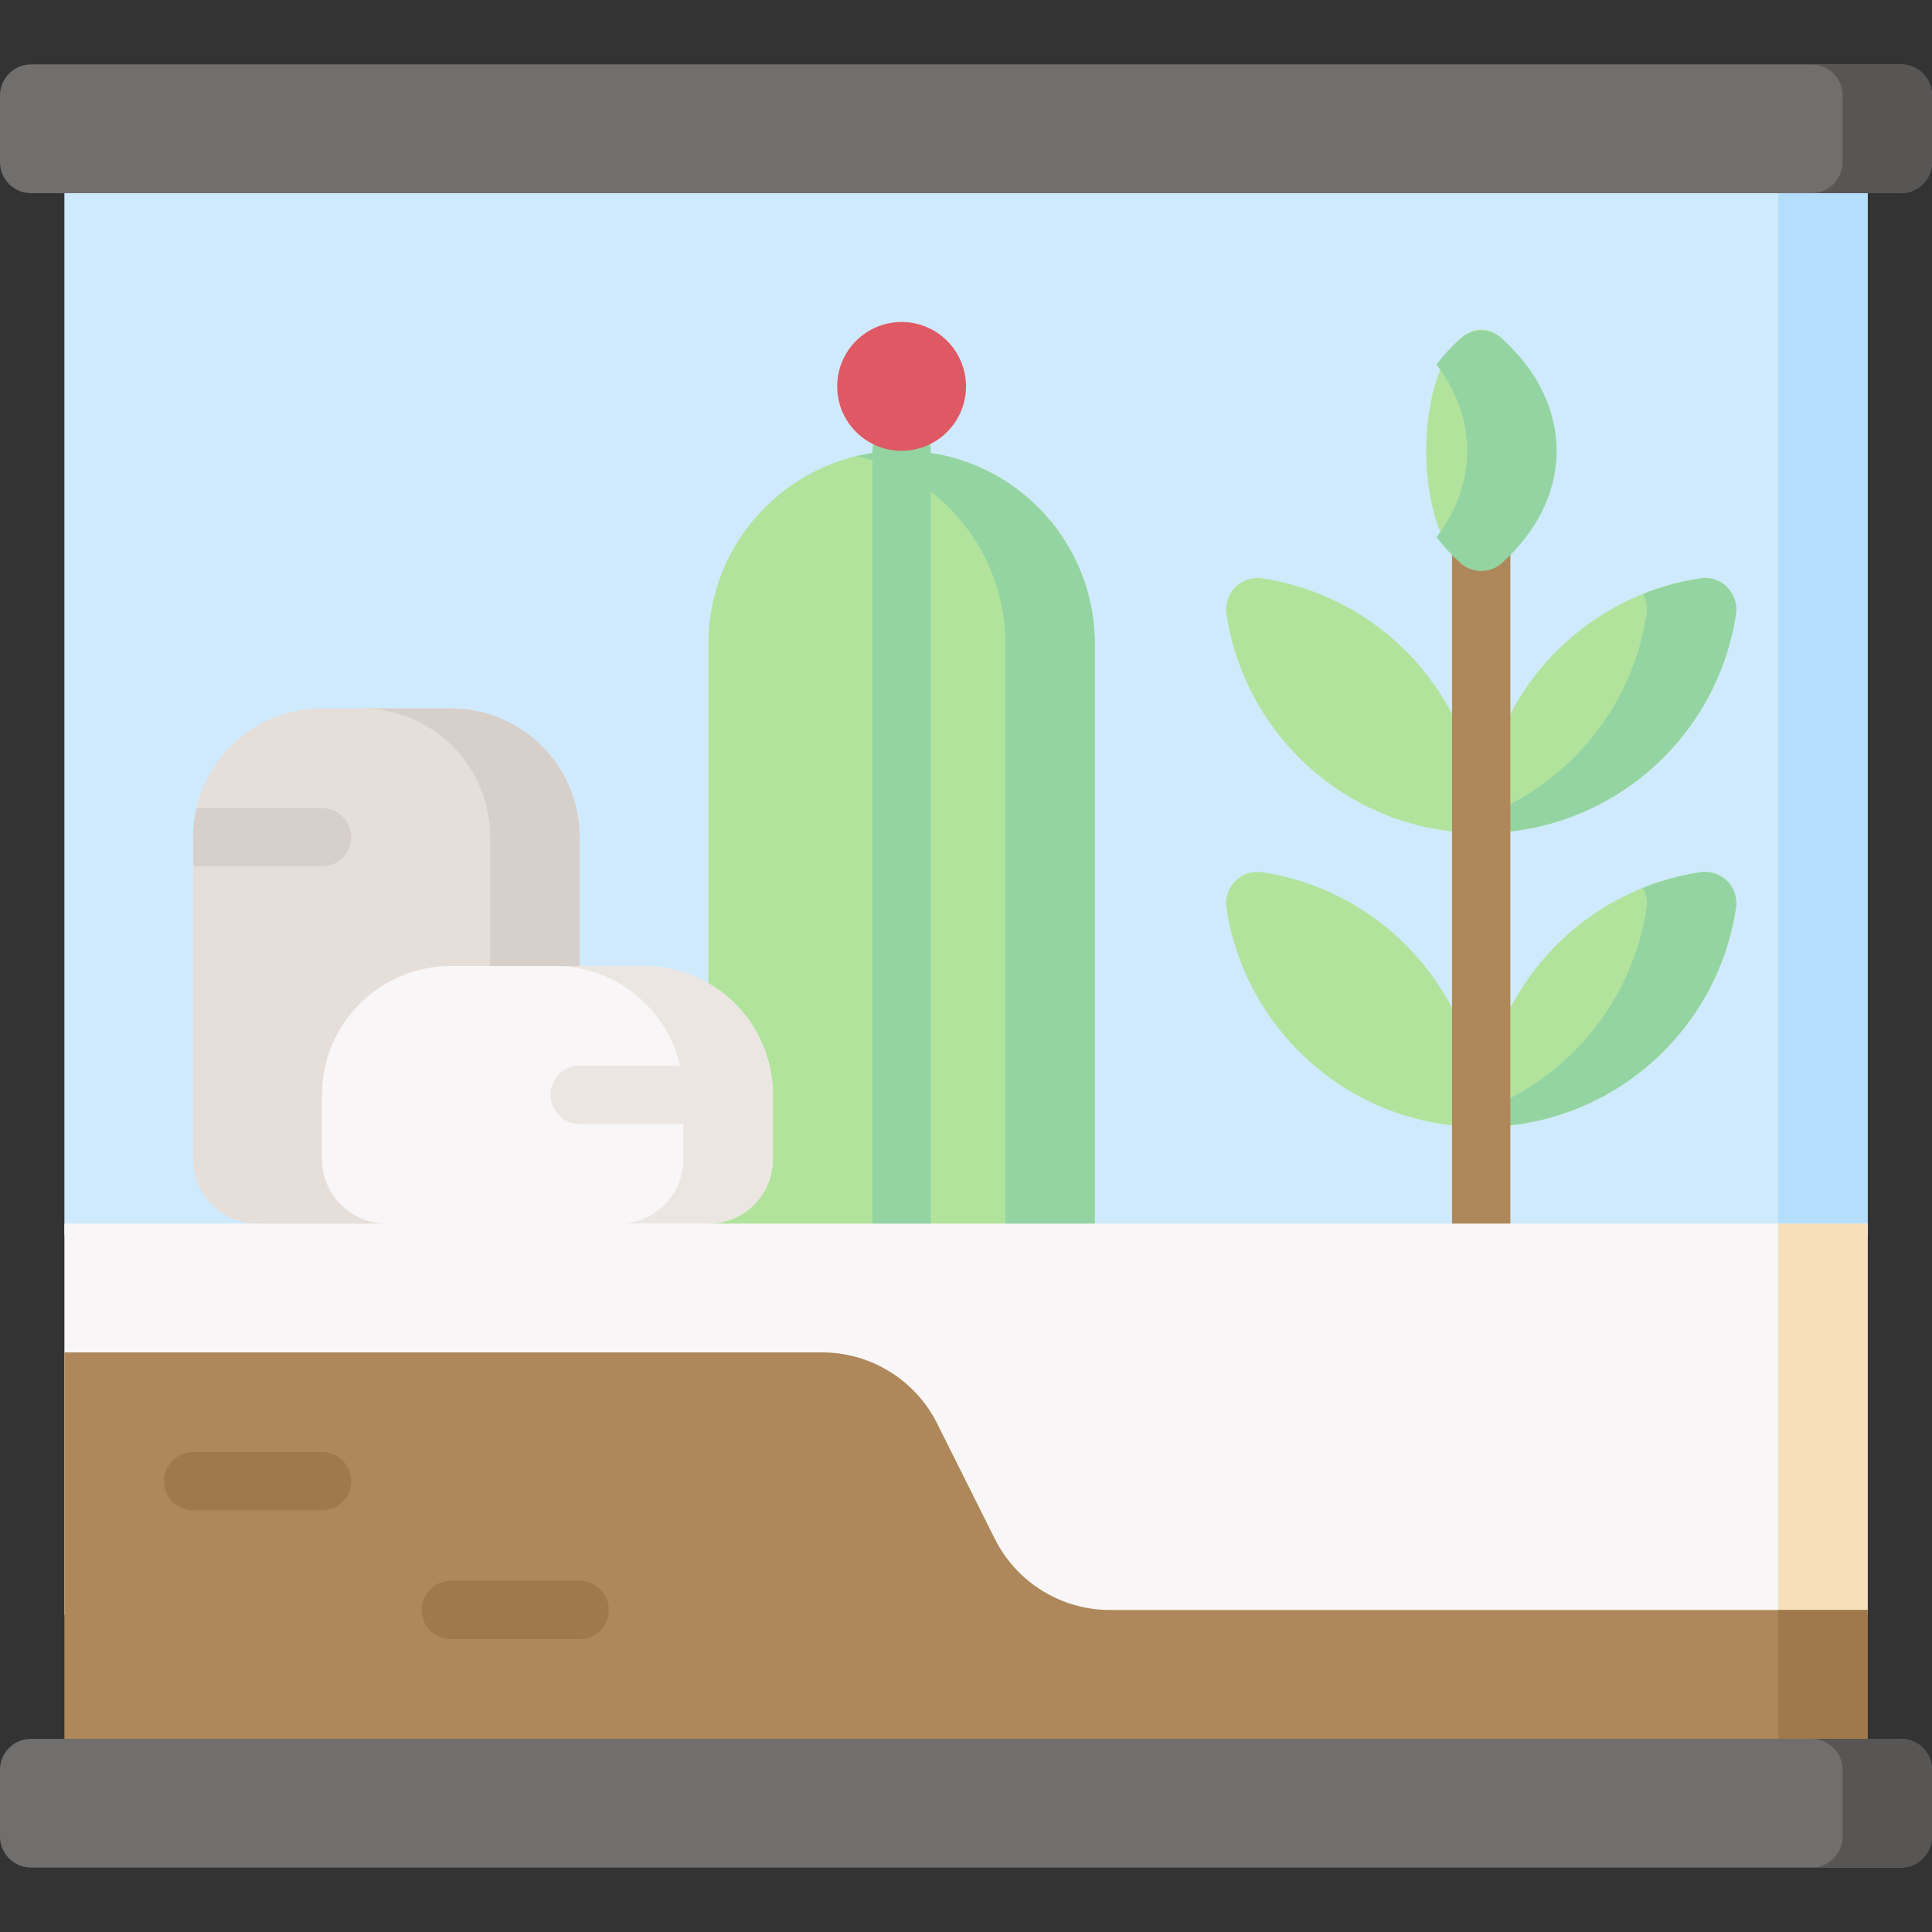 <svg id="Capa_1" enable-background="new 0 0 497 497" height="512" viewBox="0 0 497 497" width="512" xmlns="http://www.w3.org/2000/svg"><rect x="0" y="0" width="497" height="497" fill="#333333" stroke="none"/><g><g><path d="m16.567 40.5h463.867v277.267h-463.867z" fill="#d0eafd"/><path d="m457.433 40.5h23v277.267h-23z" fill="#b5defd"/><path d="m489 49.7h-481c-4.418 0-8-3.582-8-8v-17.133c0-4.418 3.582-8 8-8h481c4.418 0 8 3.582 8 8v17.133c0 4.418-3.582 8-8 8z" fill="#716e6e"/><path d="m489 16.567h-23c4.418 0 8 3.582 8 8v17.133c0 4.418-3.582 8-8 8h23c4.418 0 8-3.582 8-8v-17.133c0-4.419-3.582-8-8-8z" fill="#585555"/></g><g><path d="m149.1 317.767v-102.4c0-18.299-14.834-33.133-33.133-33.133h-33.134c-18.299 0-33.133 14.834-33.133 33.133v82.833c0 9.149 7.417 16.567 16.567 16.567v3z" fill="#e6ded9"/><path d="m115.967 182.233h-23c18.299 0 33.133 14.834 33.133 33.133v102.4h23v-102.4c0-18.298-14.834-33.133-33.133-33.133z" fill="#d6cfca"/></g><g><g fill="#b1e39d"><path d="m315.502 233.554c4.781 31.9 32.299 56.363 65.531 56.363 0-33.232-24.462-60.751-56.363-65.532-5.386-.807-9.975 3.783-9.168 9.169z"/><path d="m446.565 233.554c-4.781 31.9-32.299 56.363-65.532 56.363 0-33.232 24.462-60.751 56.363-65.532 5.386-.807 9.976 3.783 9.169 9.169z"/></g><path d="m446.565 157.95c-4.781 31.9-32.299 56.363-65.532 56.363 0-33.232 24.462-60.751 56.363-65.531 5.386-.808 9.976 3.782 9.169 9.168z" fill="#b1e39d"/><path d="m437.396 148.781c-5.143.771-10.089 2.14-14.774 4.022.838 1.49 1.225 3.267.943 5.147-3.609 24.084-20.183 43.92-42.387 52.199-.086 1.378-.145 2.764-.145 4.163 33.232 0 60.751-24.462 65.532-56.363.807-5.385-3.783-9.975-9.169-9.168z" fill="#94d4a2"/><path d="m437.396 224.385c-5.143.771-10.089 2.14-14.774 4.022.838 1.49 1.225 3.267.943 5.147-3.609 24.084-20.183 43.92-42.387 52.199-.086 1.378-.145 2.764-.145 4.163 33.232 0 60.751-24.462 65.532-56.363.807-5.385-3.783-9.975-9.169-9.168z" fill="#94d4a2"/><path d="m315.502 157.95c4.781 31.9 32.299 56.363 65.531 56.363 0-33.232-24.462-60.751-56.363-65.531-5.386-.808-9.975 3.782-9.168 9.168z" fill="#b1e39d"/><ellipse cx="381.033" cy="115.967" fill="#b1e39d" rx="14.138" ry="31.185"/><g><path d="m381.033 322.267c-4.143 0-7.5-3.357-7.5-7.5v-176.767c0-4.143 3.357-7.5 7.5-7.5s7.5 3.357 7.5 7.5v176.767c0 4.142-3.357 7.5-7.5 7.5z" fill="#ae875a"/></g><path d="m386.384 87.101c-3.033-2.736-7.67-2.736-10.702 0-2.342 2.113-4.392 4.335-6.149 6.64 10.545 13.831 10.545 30.62 0 44.451 1.757 2.304 3.807 4.527 6.149 6.639 3.033 2.736 7.67 2.736 10.702 0 18.744-16.906 18.744-40.822 0-57.73z" fill="#94d4a2"/></g><path d="m182.233 318.767v-153.1c0-27.449 22.251-49.7 49.7-49.7s49.7 22.251 49.7 49.7v153.1z" fill="#b1e39d"/><path d="m231.933 115.967c-3.96 0-7.807.477-11.5 1.352 21.901 5.191 38.2 24.86 38.2 48.348v153.1h23v-153.1c0-27.449-22.251-49.7-49.7-49.7z" fill="#94d4a2"/><g><path d="m231.934 322.267c-4.143 0-7.5-3.357-7.5-7.5v-198.8c0-4.143 3.357-7.5 7.5-7.5s7.5 3.357 7.5 7.5v198.8c0 4.142-3.358 7.5-7.5 7.5z" fill="#94d4a2"/></g><circle cx="231.933" cy="99.4" fill="#de5964" r="16.567"/><g><g><path d="m198.8 281.633c0-18.299-14.834-33.133-33.133-33.133h-49.7c-18.299 0-33.133 14.834-33.133 33.133v16.567c0 9.149 7.417 16.567 16.567 16.567v3h82.833v-3c9.15 0 16.567-7.417 16.567-16.567v-16.567z" fill="#f8f6f6"/></g><g fill="#ece6e3"><path d="m165.667 248.5h-23c18.299 0 33.133 14.834 33.133 33.133v16.567c0 9.149-7.417 16.567-16.567 16.567h23c9.149 0 16.567-7.417 16.567-16.567v-16.567c0-18.299-14.834-33.133-33.133-33.133z"/><path d="m149.1 274.134c-4.143 0-7.5 3.357-7.5 7.5s3.357 7.5 7.5 7.5h49.7v-7.5c0-2.581-.305-5.089-.863-7.5z"/></g></g><path d="m50.563 207.866c-.558 2.411-.863 4.919-.863 7.501v7.499h33.133c4.143 0 7.5-3.357 7.5-7.5s-3.357-7.5-7.5-7.5z" fill="#d6cfca"/><g><g><path d="m16.567 314.767h463.867v100.733h-463.867z" fill="#f8f6f6"/><path d="m457.433 314.767h23v100.733h-23z" fill="#f6e0b9"/></g><path d="m480.433 414.167h-194.889c-12.55 0-24.023-7.091-29.635-18.316l-14.818-29.635c-5.613-11.225-17.085-18.316-29.635-18.316h-194.889v108.6h463.867v-42.333z" fill="#ae875a"/><g><path d="m82.833 388.533h-33.133c-4.143 0-7.5-3.357-7.5-7.5s3.357-7.5 7.5-7.5h33.133c4.143 0 7.5 3.357 7.5 7.5s-3.357 7.5-7.5 7.5z" fill="#a0794a"/></g><g><path d="m149.1 421.667h-33.133c-4.143 0-7.5-3.357-7.5-7.5s3.357-7.5 7.5-7.5h33.133c4.143 0 7.5 3.357 7.5 7.5s-3.358 7.5-7.5 7.5z" fill="#a0794a"/></g><path d="m457.433 414.167h23v42.333h-23z" fill="#a0794a"/></g><g><path d="m489 480.433h-481c-4.418 0-8-3.582-8-8v-17.133c0-4.418 3.582-8 8-8h481c4.418 0 8 3.582 8 8v17.133c0 4.419-3.582 8-8 8z" fill="#716e6e"/><path d="m489 447.3h-23c4.418 0 8 3.582 8 8v17.133c0 4.418-3.582 8-8 8h23c4.418 0 8-3.582 8-8v-17.133c0-4.418-3.582-8-8-8z" fill="#585555"/></g></g></svg>